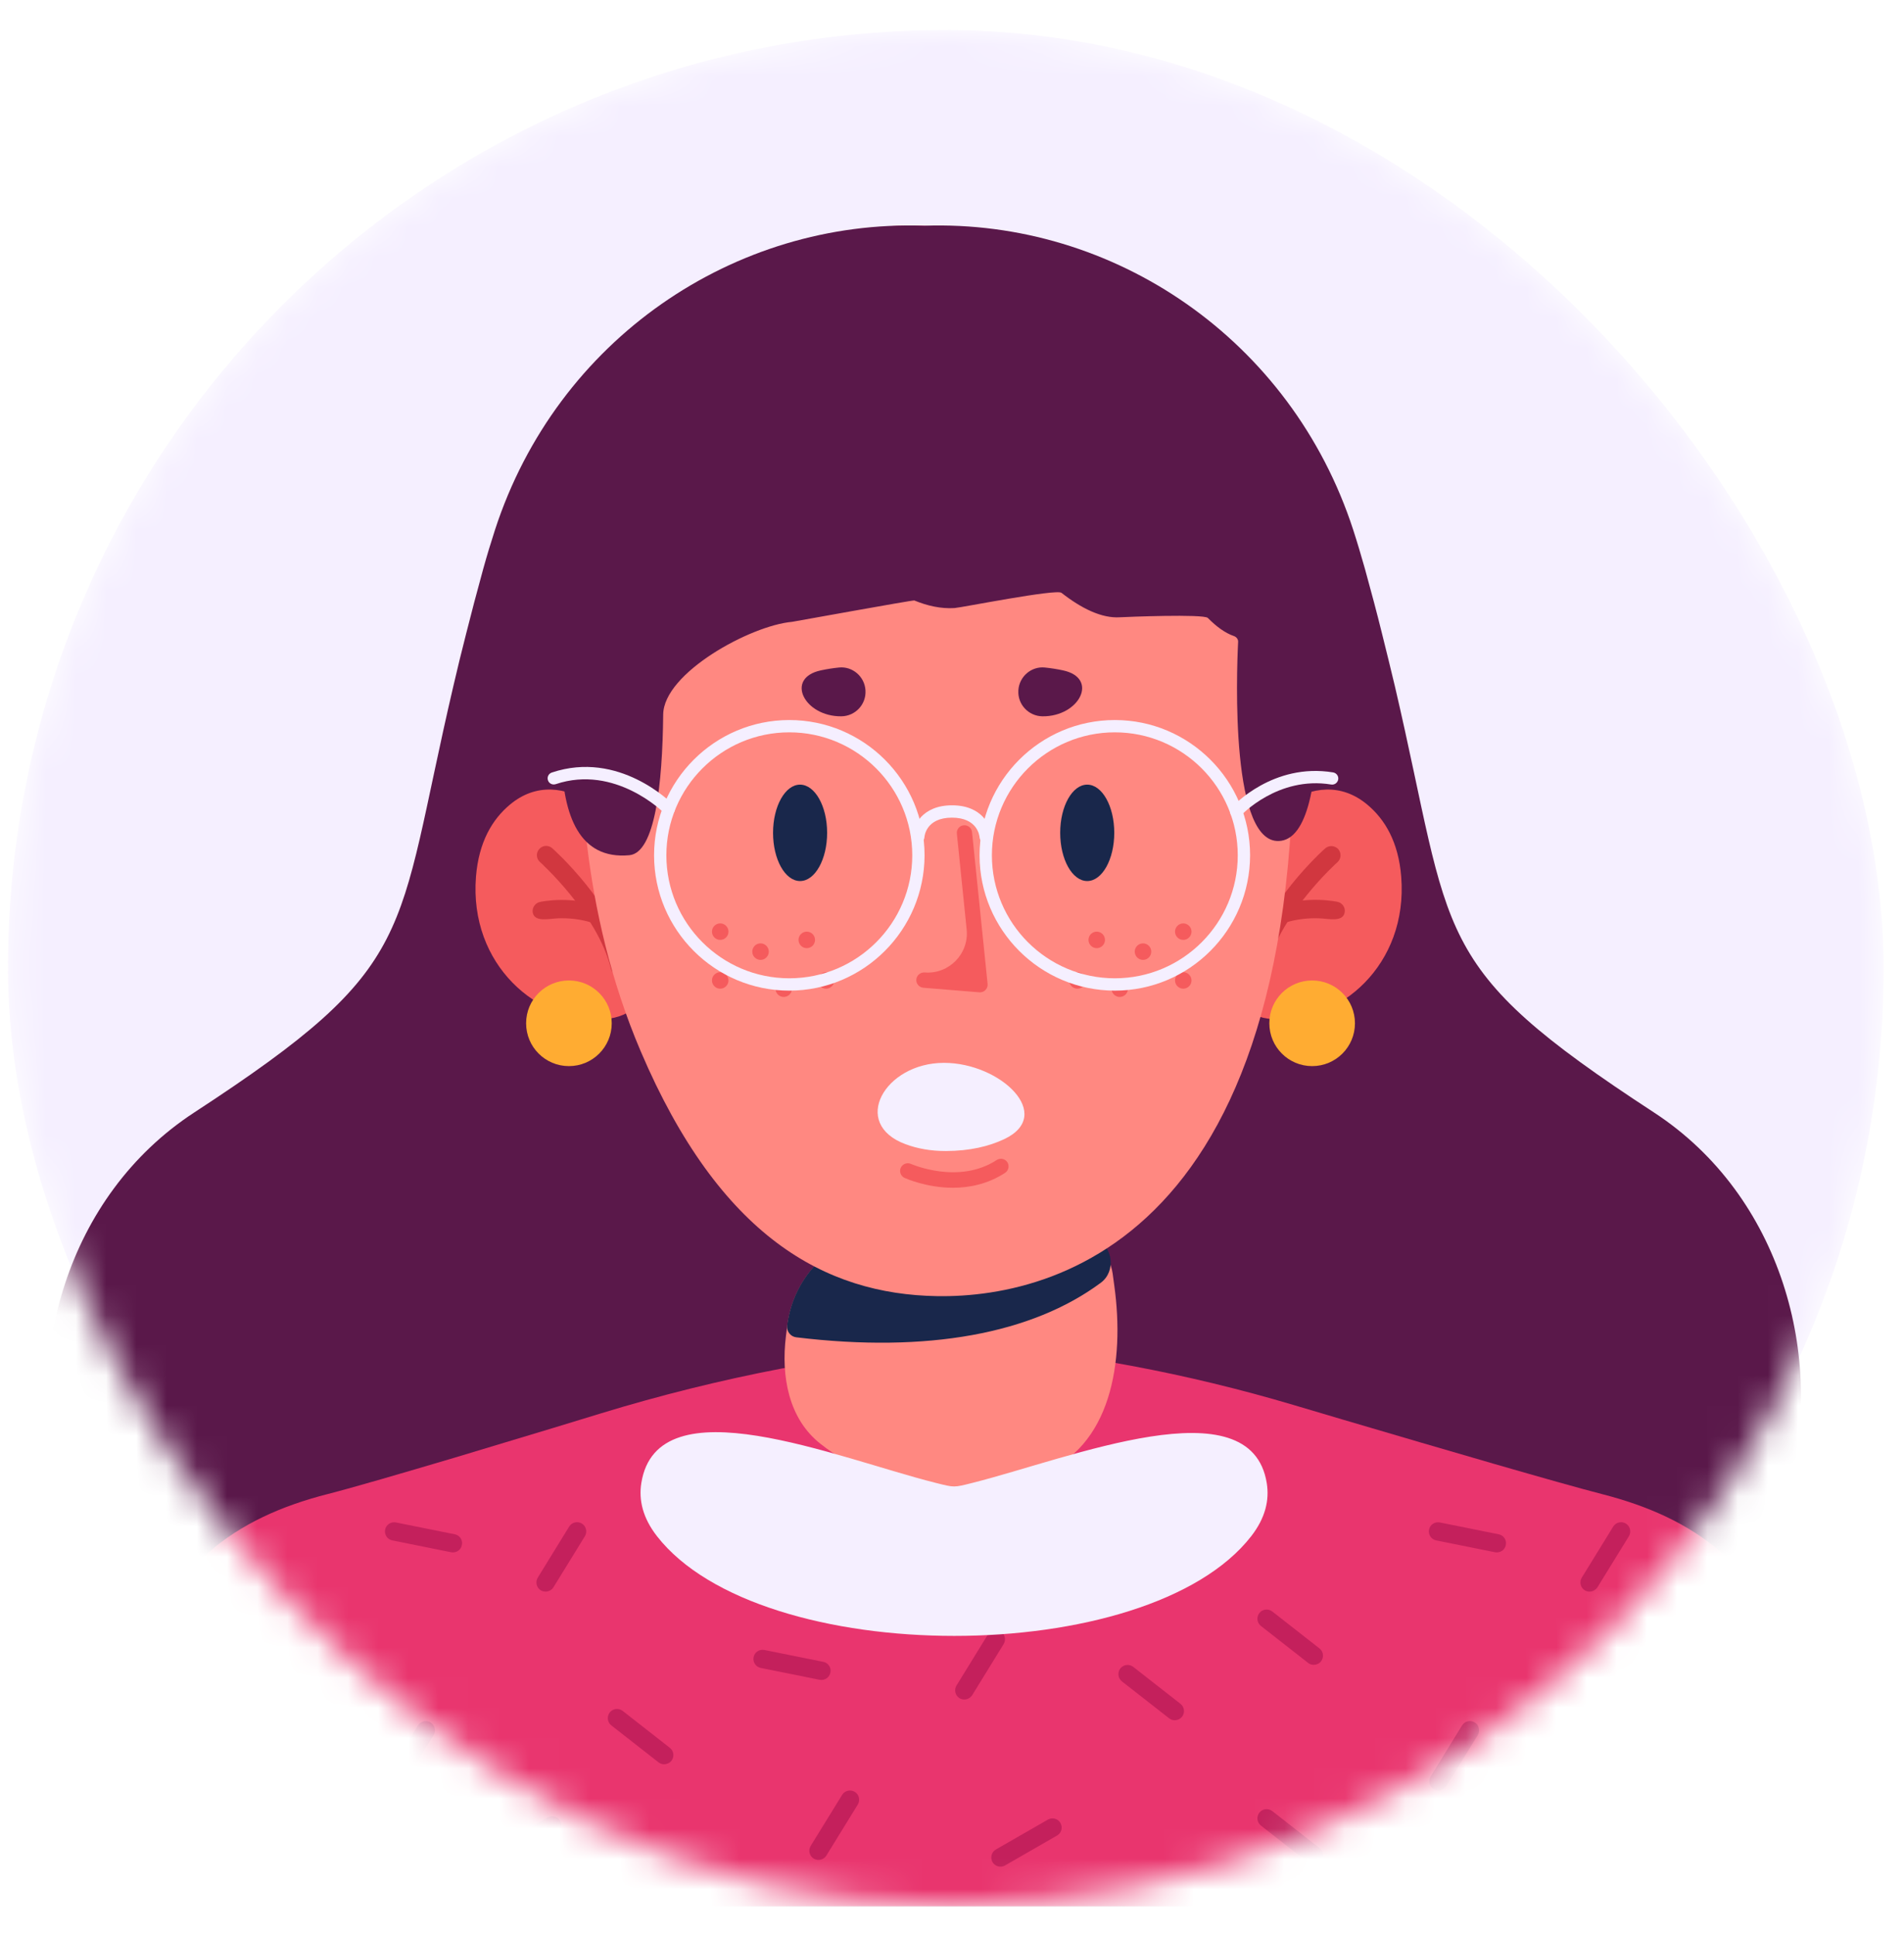 <svg width="63" height="64" viewBox="0 0 63 64" fill="none" xmlns="http://www.w3.org/2000/svg">
<mask id="mask0_22_21464" style="mask-type:alpha" maskUnits="userSpaceOnUse" x="0" y="0" width="63" height="64">
<rect x="0.264" y="0.994" width="62.061" height="62.061" rx="31.031" fill="#C4C4C4"/>
</mask>
<g mask="url(#mask0_22_21464)">
<rect x="0.264" y="0.994" width="62.061" height="62.061" rx="31.031" fill="#F5EFFF"/>
<path d="M55.134 56.506C56.134 59.844 53.529 63.056 50.045 63.056H12.195C8.711 63.056 6.106 59.844 7.106 56.506C8.088 53.224 10.119 51.849 12.749 51.177C13.49 50.987 14.848 50.591 16.417 50.125C17.02 49.943 17.658 49.753 18.303 49.556C18.602 49.467 18.906 49.374 19.209 49.281C19.686 49.136 20.162 48.99 20.626 48.848C24.033 47.807 27.541 47.127 31.092 46.843C31.113 46.841 31.134 46.841 31.154 46.843C34.358 47.1 37.526 47.696 40.607 48.611C41.071 48.749 41.551 48.892 42.038 49.036C42.645 49.215 43.265 49.398 43.872 49.577C46.24 50.27 48.477 50.918 49.491 51.177C52.121 51.852 54.152 53.224 55.134 56.506Z" fill="#19274B"/>
<path d="M42.036 49.035C43.069 49.333 43.693 50.395 43.362 51.417C43.057 52.36 42.655 53.385 42.126 54.403C40.361 57.809 37.192 61.156 31.552 61.156C25.578 61.156 22.162 57.688 20.255 54.361C19.446 52.945 18.908 51.555 18.565 50.465C18.406 49.962 18.702 49.435 19.207 49.28C19.685 49.135 20.16 48.99 20.624 48.848C24.031 47.806 27.539 47.127 31.09 46.843C31.111 46.84 31.132 46.84 31.153 46.843C34.357 47.099 37.524 47.695 40.605 48.611C41.069 48.749 41.55 48.891 42.036 49.035Z" fill="#FF8881"/>
<path d="M24.389 48.221C24.248 48.221 24.113 48.166 24.014 48.066C23.989 48.042 23.965 48.014 23.948 47.986C23.927 47.959 23.914 47.928 23.9 47.893C23.886 47.862 23.876 47.828 23.869 47.794C23.862 47.759 23.858 47.724 23.858 47.69C23.858 47.656 23.862 47.621 23.869 47.587C23.876 47.552 23.886 47.518 23.9 47.487C23.914 47.456 23.927 47.425 23.948 47.397C23.969 47.369 23.989 47.342 24.014 47.318C24.113 47.218 24.248 47.163 24.389 47.163C24.531 47.163 24.665 47.218 24.765 47.318C24.789 47.342 24.813 47.369 24.831 47.397C24.848 47.425 24.865 47.456 24.879 47.487C24.893 47.518 24.903 47.552 24.91 47.587C24.917 47.621 24.92 47.656 24.92 47.69C24.92 47.724 24.917 47.759 24.91 47.794C24.903 47.828 24.893 47.859 24.879 47.893C24.865 47.925 24.848 47.956 24.831 47.986C24.81 48.014 24.789 48.042 24.765 48.066C24.741 48.09 24.713 48.114 24.686 48.131C24.658 48.149 24.627 48.166 24.593 48.18C24.562 48.193 24.527 48.204 24.493 48.211C24.458 48.218 24.424 48.221 24.389 48.221Z" fill="#F5EFFF"/>
<path d="M31.157 53.627C30.864 53.627 30.626 53.385 30.63 53.096C30.63 52.803 30.867 52.565 31.16 52.568C31.453 52.568 31.691 52.806 31.691 53.099C31.688 53.389 31.45 53.627 31.157 53.627ZM31.988 53.082C31.947 52.792 32.15 52.523 32.44 52.482C32.729 52.441 32.998 52.644 33.036 52.934C33.077 53.223 32.874 53.492 32.584 53.533C32.56 53.537 32.536 53.537 32.512 53.537C32.25 53.537 32.026 53.347 31.988 53.082ZM29.726 53.523C29.437 53.482 29.237 53.209 29.278 52.92C29.32 52.63 29.592 52.43 29.881 52.472C30.171 52.513 30.371 52.782 30.33 53.072C30.292 53.337 30.064 53.527 29.806 53.527C29.778 53.527 29.75 53.527 29.726 53.523ZM33.332 52.872C33.239 52.592 33.391 52.292 33.67 52.203C33.949 52.11 34.249 52.261 34.339 52.541C34.432 52.82 34.28 53.12 34.001 53.209C33.946 53.227 33.891 53.237 33.836 53.237C33.615 53.237 33.405 53.096 33.332 52.872ZM28.309 53.189C28.03 53.096 27.882 52.792 27.979 52.517C28.072 52.237 28.372 52.089 28.651 52.186C28.93 52.279 29.078 52.582 28.982 52.858C28.906 53.078 28.699 53.22 28.478 53.22C28.423 53.216 28.368 53.206 28.309 53.189ZM34.615 52.417C34.463 52.165 34.546 51.841 34.797 51.689C35.049 51.538 35.373 51.62 35.525 51.872C35.676 52.124 35.594 52.448 35.342 52.599C35.256 52.651 35.163 52.675 35.07 52.675C34.894 52.675 34.715 52.582 34.615 52.417ZM26.975 52.572C26.724 52.42 26.644 52.096 26.796 51.844C26.948 51.593 27.272 51.513 27.523 51.665C27.775 51.817 27.855 52.144 27.703 52.392C27.603 52.558 27.427 52.648 27.248 52.648C27.155 52.648 27.058 52.623 26.975 52.572ZM35.766 51.686C35.559 51.479 35.563 51.141 35.77 50.934C35.977 50.727 36.314 50.727 36.521 50.938C36.728 51.145 36.728 51.482 36.518 51.689C36.414 51.793 36.28 51.844 36.145 51.844C36.008 51.844 35.87 51.793 35.766 51.686ZM25.803 51.662C25.593 51.455 25.593 51.12 25.796 50.91C26.003 50.7 26.338 50.7 26.548 50.907C26.758 51.114 26.758 51.448 26.551 51.655C26.448 51.762 26.31 51.813 26.172 51.813C26.041 51.813 25.907 51.762 25.803 51.662ZM36.707 50.7C36.456 50.545 36.38 50.217 36.535 49.969C36.69 49.721 37.018 49.642 37.266 49.797C37.514 49.952 37.593 50.276 37.438 50.527C37.338 50.69 37.162 50.779 36.986 50.779C36.89 50.779 36.794 50.755 36.707 50.7ZM24.879 50.507C24.724 50.259 24.797 49.931 25.045 49.776C25.293 49.621 25.621 49.693 25.776 49.941C25.931 50.19 25.858 50.517 25.61 50.672C25.521 50.727 25.424 50.755 25.328 50.755C25.152 50.755 24.979 50.669 24.879 50.507ZM37.393 49.521C37.117 49.424 36.973 49.121 37.069 48.845C37.166 48.569 37.469 48.425 37.745 48.521C38.021 48.618 38.166 48.921 38.069 49.197C37.993 49.414 37.786 49.552 37.569 49.552C37.511 49.552 37.452 49.541 37.393 49.521ZM24.228 49.19C24.128 48.914 24.266 48.611 24.541 48.507C24.817 48.404 25.121 48.545 25.224 48.821C25.324 49.093 25.186 49.4 24.91 49.504C24.848 49.528 24.786 49.538 24.724 49.538C24.511 49.535 24.307 49.404 24.228 49.19Z" fill="#F5EFFF"/>
<path d="M37.882 48.221C37.847 48.221 37.812 48.218 37.778 48.211C37.744 48.204 37.713 48.193 37.678 48.18C37.647 48.166 37.616 48.148 37.585 48.131C37.557 48.111 37.53 48.09 37.506 48.066C37.482 48.042 37.458 48.014 37.44 47.986C37.419 47.959 37.402 47.928 37.392 47.893C37.378 47.862 37.368 47.828 37.361 47.794C37.354 47.759 37.351 47.724 37.351 47.69C37.351 47.656 37.354 47.621 37.361 47.587C37.368 47.552 37.378 47.521 37.392 47.487C37.406 47.456 37.423 47.425 37.44 47.397C37.458 47.369 37.482 47.342 37.506 47.318C37.53 47.294 37.557 47.27 37.585 47.252C37.613 47.231 37.644 47.218 37.678 47.204C37.709 47.19 37.744 47.18 37.778 47.173C37.847 47.159 37.916 47.159 37.985 47.173C38.019 47.18 38.05 47.19 38.085 47.204C38.116 47.218 38.147 47.231 38.175 47.252C38.202 47.273 38.23 47.294 38.257 47.318C38.281 47.342 38.302 47.369 38.323 47.397C38.343 47.425 38.357 47.456 38.371 47.487C38.385 47.518 38.395 47.552 38.402 47.587C38.409 47.621 38.412 47.656 38.412 47.69C38.412 47.724 38.409 47.759 38.402 47.794C38.395 47.828 38.385 47.859 38.371 47.893C38.357 47.925 38.343 47.956 38.323 47.986C38.302 48.014 38.281 48.042 38.257 48.066C38.233 48.09 38.206 48.114 38.175 48.131C38.147 48.148 38.116 48.166 38.085 48.18C38.054 48.193 38.019 48.204 37.985 48.211C37.95 48.218 37.916 48.221 37.882 48.221Z" fill="#F5EFFF"/>
<path d="M29.886 55.724C34.059 55.888 37.975 60.199 33.867 60.953C33.146 61.085 32.376 61.156 31.553 61.156C30.59 61.156 29.693 61.066 28.858 60.901C24.728 60.084 25.679 55.558 29.886 55.724Z" fill="#F5EFFF"/>
<path d="M31.148 46.836C31.15 46.836 31.151 46.837 31.151 46.839C31.151 46.841 31.15 46.842 31.148 46.842C31.144 46.842 31.144 46.836 31.148 46.836Z" fill="#5D46C2"/>
<path d="M31.093 46.836C31.097 46.836 31.097 46.842 31.093 46.842C31.091 46.842 31.09 46.841 31.09 46.839C31.09 46.837 31.091 46.836 31.093 46.836Z" fill="#5D46C2"/>
<path d="M37.694 15.265C37.621 15.547 37.525 15.837 37.404 16.127C37.352 16.251 37.297 16.378 37.239 16.506C37.211 16.564 37.183 16.623 37.152 16.685C36.077 18.812 33.867 20.122 31.485 20.122H29.434C27.776 20.122 26.172 19.484 24.987 18.323C24.459 17.805 23.939 17.195 23.532 16.495C23.463 16.378 23.397 16.254 23.335 16.13C23.297 16.051 23.259 15.971 23.225 15.889C22.456 14.058 22.853 11.266 24.897 9.418C29.978 4.83 39.338 8.925 37.694 15.265Z" fill="#E9356E"/>
<path d="M36.861 14.898C37.35 15.099 37.608 15.639 37.405 16.126C37.353 16.25 37.298 16.378 37.239 16.506C37.212 16.564 37.184 16.623 37.153 16.685C36.077 18.812 33.868 20.122 31.485 20.122H29.434C27.776 20.122 26.173 19.484 24.987 18.322C24.46 17.805 23.939 17.195 23.532 16.495C23.463 16.378 23.398 16.254 23.336 16.13C23.269 15.991 23.317 15.827 23.448 15.745C24.96 14.785 27.473 13.617 30.748 13.617C33.081 13.617 35.194 14.211 36.861 14.898Z" fill="#FFAC32"/>
<path d="M30.663 40.658C37.854 40.658 43.684 34.828 43.684 27.637C43.684 20.446 37.854 14.617 30.663 14.617C23.472 14.617 17.643 20.446 17.643 27.637C17.643 34.828 23.472 40.658 30.663 40.658Z" fill="#E9356E"/>
<path d="M35.423 45.178C35.724 47.363 35.339 49.833 33.275 50.61C32.612 50.86 31.806 51.029 30.838 51.029C29.052 51.029 27.781 50.382 26.954 49.733C26.034 49.01 25.814 47.787 25.957 46.626L25.995 46.326C26.19 44.728 27.57 43.541 29.18 43.586L34.145 43.724C34.769 43.742 35.29 44.208 35.375 44.827L35.423 45.178Z" fill="#FF8881"/>
<path d="M35.314 44.402C35.349 44.664 35.251 44.928 35.039 45.086C33.06 46.556 30.039 47.118 26.256 46.66C26.09 46.64 25.973 46.488 25.994 46.322C26.189 44.724 27.569 43.537 29.178 43.581L34.568 43.732C34.948 43.743 35.263 44.026 35.314 44.402Z" fill="#19274B"/>
<path d="M22.081 33.58C22.657 35.202 22.416 37.389 20.698 37.494C18.799 37.611 16.822 35.93 17.022 33.388C17.101 32.386 17.492 31.733 18 31.309C19.503 30.054 21.427 31.735 22.081 33.58Z" fill="#F55B5D"/>
<path d="M20.375 36.135C20.375 36.507 20.075 36.807 19.703 36.807C19.33 36.807 19.03 36.507 19.03 36.135C19.03 35.763 19.33 35.463 19.703 35.463C20.075 35.463 20.375 35.766 20.375 36.135Z" fill="#F5EFFF"/>
<path d="M21.173 36.238C21.052 36.238 20.945 36.156 20.914 36.035C20.525 34.453 18.884 32.977 18.87 32.963C18.76 32.867 18.749 32.698 18.849 32.588C18.946 32.477 19.115 32.467 19.225 32.567C19.297 32.633 21.007 34.167 21.435 35.907C21.469 36.049 21.383 36.194 21.242 36.228C21.214 36.235 21.193 36.238 21.173 36.238Z" fill="#D1373F"/>
<path d="M20.485 34.739C20.457 34.739 20.43 34.735 20.402 34.725C20.024 34.598 19.655 34.577 19.387 34.586C19.111 34.596 18.717 34.702 18.657 34.432C18.627 34.291 18.716 34.149 18.858 34.115C18.892 34.108 19.699 33.932 20.571 34.225C20.709 34.27 20.785 34.422 20.74 34.559C20.698 34.666 20.595 34.739 20.485 34.739Z" fill="#D1373F"/>
<path d="M38.639 33.58C38.064 35.202 38.304 37.389 40.023 37.494C41.921 37.611 43.898 35.93 43.698 33.388C43.619 32.386 43.228 31.733 42.72 31.309C41.217 30.054 39.293 31.735 38.639 33.58Z" fill="#F55B5D"/>
<path d="M41.691 36.135C41.691 36.507 41.391 36.807 41.019 36.807C40.647 36.807 40.347 36.507 40.347 36.135C40.347 35.763 40.647 35.463 41.019 35.463C41.388 35.463 41.691 35.766 41.691 36.135Z" fill="#F5EFFF"/>
<path d="M39.548 36.239C39.527 36.239 39.507 36.235 39.486 36.232C39.345 36.197 39.255 36.052 39.293 35.911C39.72 34.17 41.43 32.633 41.503 32.571C41.613 32.474 41.779 32.484 41.878 32.591C41.975 32.702 41.965 32.867 41.858 32.967C41.84 32.981 40.2 34.456 39.813 36.039C39.776 36.159 39.669 36.239 39.548 36.239Z" fill="#D1373F"/>
<path d="M40.233 34.739C40.123 34.739 40.019 34.67 39.981 34.556C39.933 34.418 40.009 34.267 40.15 34.222C41.022 33.929 41.829 34.105 41.864 34.111C42.005 34.143 42.098 34.284 42.063 34.429C42.004 34.699 41.609 34.594 41.333 34.584C41.065 34.575 40.696 34.596 40.319 34.722C40.288 34.732 40.261 34.739 40.233 34.739Z" fill="#D1373F"/>
<path d="M22.977 20.402C19.74 23.618 19.638 28.831 20.342 33.34C20.591 34.941 21.03 36.688 21.772 38.424C24.051 43.761 27.084 45.423 30.315 45.474C33.986 45.533 41.674 43.409 40.457 25.99C39.815 16.779 28.383 15.032 22.977 20.402Z" fill="#FF8881"/>
<path d="M38.592 25.737C38.362 25.32 38.498 24.622 38.68 25.062C38.973 25.771 39.301 26.526 39.613 27.167C39.89 27.735 40.617 27.643 40.813 27.042L41.258 25.673C41.321 25.479 41.346 25.279 41.315 25.077C41.076 23.521 39.488 16.481 30.319 16.481C20.474 16.481 20.034 24.071 20.024 25.231C20.023 25.333 20.036 25.429 20.058 25.529L20.157 25.984C20.45 27.33 21.675 28.443 22.312 27.222C22.948 26.005 25.456 24.506 26.619 25.236C27.48 25.777 28.467 26.239 29.473 26.386C29.982 26.46 30.486 26.186 30.167 25.783C29.813 25.336 30.045 24.53 30.57 24.752C32.294 25.48 35.285 26.517 37.799 26.23C38.167 26.188 38.771 26.061 38.592 25.737Z" fill="#E9356E"/>
<path d="M20.269 25.283C20.112 25.342 19.986 25.46 19.927 25.617C19.649 26.358 18.898 28.675 19.482 30.791C20.189 33.353 23.143 36.338 21.051 39.344C20.233 40.521 20.084 41.9 20.394 43.096C20.663 44.132 21.209 43.195 21.261 42.126C21.427 38.7 24.929 38.02 22.278 33.201C20.719 30.366 20.902 27.898 21.317 26.347C21.472 25.77 20.828 25.072 20.269 25.283Z" fill="#E9356E"/>
<path d="M41.108 25.283C41.264 25.342 41.39 25.46 41.449 25.617C41.727 26.358 42.478 28.675 41.894 30.791C41.187 33.353 38.233 36.338 40.325 39.344C41.143 40.521 41.292 41.9 40.982 43.096C40.713 44.132 40.168 43.195 40.115 42.126C39.95 38.7 36.447 38.02 39.098 33.201C40.657 30.366 40.474 27.898 40.059 26.347C39.904 25.77 40.549 25.072 41.108 25.283Z" fill="#E9356E"/>
<path d="M27.56 28.764C26.491 28.776 25.923 27.662 26.968 27.44C27.135 27.404 27.308 27.376 27.487 27.358C27.88 27.316 28.228 27.62 28.253 28.013V28.02C28.277 28.42 27.959 28.757 27.56 28.764Z" fill="#E9356E"/>
<path d="M33.351 28.764C34.421 28.776 34.99 27.663 33.943 27.44C33.776 27.404 33.603 27.376 33.424 27.358C33.031 27.316 32.683 27.62 32.658 28.013V28.02C32.634 28.42 32.952 28.757 33.351 28.764Z" fill="#E9356E"/>
<path d="M30.772 42.351C30.017 42.351 29.417 42.085 29.38 42.068C29.269 42.016 29.218 41.885 29.269 41.775C29.321 41.665 29.452 41.613 29.562 41.665C29.576 41.672 30.941 42.268 32.034 41.551C32.137 41.482 32.272 41.513 32.341 41.613C32.406 41.716 32.379 41.851 32.279 41.92C31.775 42.247 31.241 42.351 30.772 42.351Z" fill="#F55B5D"/>
<path d="M31.555 36.718C31.548 36.718 31.545 36.718 31.538 36.718L29.921 36.587C29.8 36.576 29.707 36.469 29.718 36.349C29.728 36.228 29.835 36.138 29.955 36.145C30.658 36.203 31.241 35.608 31.169 34.907L30.886 32.146C30.872 32.026 30.962 31.915 31.083 31.905C31.203 31.891 31.314 31.981 31.324 32.102L31.772 36.476C31.779 36.542 31.755 36.607 31.71 36.652C31.669 36.693 31.614 36.718 31.555 36.718Z" fill="#F55B5D"/>
<path d="M29.406 41.096C27.807 40.505 28.803 38.754 30.508 38.751C32.145 38.748 33.725 40.261 32.241 40.954C31.802 41.159 31.256 41.29 30.576 41.292C30.13 41.294 29.742 41.22 29.406 41.096Z" fill="#F5EFFF"/>
<path d="M27.142 32.122C27.142 32.888 26.794 33.511 26.363 33.511C25.932 33.511 25.584 32.891 25.584 32.122C25.584 31.357 25.932 30.733 26.363 30.733C26.794 30.736 27.142 31.357 27.142 32.122Z" fill="#19274B"/>
<path d="M35.419 32.122C35.419 32.888 35.071 33.511 34.64 33.511C34.209 33.511 33.861 32.891 33.861 32.122C33.861 31.357 34.209 30.733 34.64 30.733C35.071 30.736 35.419 31.357 35.419 32.122Z" fill="#19274B"/>
<path d="M24.299 34.97C24.299 35.101 24.192 35.208 24.061 35.208C23.93 35.208 23.823 35.101 23.823 34.97C23.823 34.839 23.93 34.732 24.061 34.732C24.192 34.732 24.299 34.839 24.299 34.97Z" fill="#F55B5D"/>
<path d="M25.464 35.545C25.464 35.676 25.357 35.783 25.226 35.783C25.095 35.783 24.988 35.676 24.988 35.545C24.988 35.414 25.095 35.308 25.226 35.308C25.357 35.308 25.464 35.414 25.464 35.545Z" fill="#F55B5D"/>
<path d="M24.299 36.376C24.299 36.507 24.192 36.614 24.061 36.614C23.93 36.614 23.823 36.507 23.823 36.376C23.823 36.245 23.93 36.139 24.061 36.139C24.192 36.135 24.299 36.245 24.299 36.376Z" fill="#F55B5D"/>
<path d="M26.133 36.614C26.133 36.745 26.026 36.852 25.895 36.852C25.764 36.852 25.657 36.745 25.657 36.614C25.657 36.483 25.764 36.377 25.895 36.377C26.026 36.377 26.133 36.483 26.133 36.614Z" fill="#F55B5D"/>
<path d="M27.353 36.376C27.353 36.507 27.246 36.614 27.115 36.614C26.984 36.614 26.877 36.507 26.877 36.376C26.877 36.245 26.984 36.139 27.115 36.139C27.246 36.135 27.353 36.245 27.353 36.376Z" fill="#F55B5D"/>
<path d="M26.798 35.208C26.798 35.339 26.691 35.446 26.56 35.446C26.429 35.446 26.322 35.339 26.322 35.208C26.322 35.077 26.429 34.97 26.56 34.97C26.691 34.97 26.798 35.077 26.798 35.208Z" fill="#F55B5D"/>
<path d="M37.176 34.97C37.176 35.101 37.283 35.208 37.414 35.208C37.545 35.208 37.651 35.101 37.651 34.97C37.651 34.839 37.545 34.732 37.414 34.732C37.283 34.732 37.176 34.839 37.176 34.97Z" fill="#F55B5D"/>
<path d="M36.247 35.783C36.378 35.783 36.484 35.677 36.484 35.545C36.484 35.414 36.378 35.308 36.247 35.308C36.115 35.308 36.009 35.414 36.009 35.545C36.009 35.677 36.115 35.783 36.247 35.783Z" fill="#F55B5D"/>
<path d="M37.176 36.376C37.176 36.507 37.283 36.614 37.414 36.614C37.545 36.614 37.651 36.507 37.651 36.376C37.651 36.245 37.545 36.139 37.414 36.139C37.283 36.135 37.176 36.245 37.176 36.376Z" fill="#F55B5D"/>
<path d="M35.345 36.614C35.345 36.745 35.452 36.852 35.583 36.852C35.714 36.852 35.821 36.745 35.821 36.614C35.821 36.483 35.714 36.377 35.583 36.377C35.452 36.377 35.345 36.483 35.345 36.614Z" fill="#F55B5D"/>
<path d="M34.121 36.376C34.121 36.507 34.228 36.614 34.359 36.614C34.49 36.614 34.597 36.507 34.597 36.376C34.597 36.245 34.49 36.139 34.359 36.139C34.228 36.135 34.121 36.245 34.121 36.376Z" fill="#F55B5D"/>
<path d="M34.676 35.208C34.676 35.339 34.783 35.446 34.914 35.446C35.045 35.446 35.151 35.339 35.151 35.208C35.151 35.077 35.045 34.97 34.914 34.97C34.783 34.97 34.676 35.077 34.676 35.208Z" fill="#F55B5D"/>
<path d="M48.312 54.766C36.251 51.183 24.894 51.183 12.833 54.766C0.891 58.311 -2.093 42.361 6.431 36.797C13.933 31.902 13.039 31.083 15.002 22.69C15.129 22.144 15.267 21.57 15.425 20.957C15.595 20.284 15.781 19.572 15.991 18.812C16.114 18.369 16.244 17.942 16.379 17.526C18.429 11.226 24.301 7.25 30.577 7.467C36.853 7.25 42.725 11.226 44.775 17.526C44.909 17.938 45.036 18.369 45.162 18.812C45.372 19.572 45.562 20.284 45.728 20.957C45.883 21.57 46.021 22.148 46.152 22.69C48.114 31.087 47.22 31.902 54.723 36.797C63.242 42.356 60.255 58.307 48.312 54.766Z" fill="#5A184A"/>
<path d="M59.495 55.543C60.643 59.372 57.654 63.058 53.657 63.058H10.208C6.208 63.058 3.218 59.371 4.365 55.539C5.493 51.772 7.824 50.193 10.843 49.422C11.694 49.204 13.253 48.749 15.053 48.215C16.07 47.91 17.171 47.578 18.259 47.249C18.806 47.083 19.352 46.916 19.885 46.753C23.796 45.558 27.822 44.778 31.899 44.452C31.922 44.449 31.946 44.449 31.97 44.452C35.648 44.746 39.283 45.43 42.82 46.481C43.353 46.639 43.904 46.803 44.462 46.968C47.873 47.974 51.557 49.05 53.017 49.426C56.037 50.201 58.367 51.776 59.495 55.543Z" fill="#E9356E"/>
<path d="M8.922 55.071C8.855 55.071 8.792 55.052 8.736 55.008L7.173 53.785C7.043 53.682 7.019 53.492 7.122 53.358C7.225 53.227 7.415 53.204 7.549 53.306L9.112 54.529C9.243 54.632 9.266 54.822 9.164 54.957C9.1 55.032 9.013 55.071 8.922 55.071Z" fill="#C4205C"/>
<path d="M8.922 61.674C8.855 61.674 8.792 61.654 8.736 61.611L7.173 60.388C7.043 60.285 7.019 60.095 7.122 59.961C7.225 59.83 7.415 59.806 7.549 59.909L9.112 61.132C9.243 61.235 9.266 61.425 9.164 61.559C9.1 61.634 9.013 61.674 8.922 61.674Z" fill="#C4205C"/>
<path d="M18.051 52.649C17.996 52.649 17.94 52.633 17.893 52.606C17.75 52.519 17.707 52.329 17.794 52.186L18.834 50.496C18.922 50.354 19.111 50.31 19.254 50.398C19.396 50.485 19.44 50.675 19.353 50.817L18.312 52.507C18.253 52.598 18.154 52.649 18.051 52.649Z" fill="#C4205C"/>
<path d="M13.043 59.229C12.988 59.229 12.932 59.213 12.885 59.185C12.742 59.098 12.699 58.908 12.786 58.766L13.827 57.076C13.914 56.934 14.104 56.89 14.246 56.977C14.389 57.064 14.432 57.254 14.345 57.397L13.304 59.086C13.245 59.177 13.146 59.229 13.043 59.229Z" fill="#C4205C"/>
<path d="M15.272 50.943C15.291 50.995 15.295 51.05 15.283 51.109C15.252 51.276 15.089 51.378 14.927 51.347L12.98 50.955C12.814 50.923 12.711 50.761 12.743 50.599C12.775 50.433 12.937 50.33 13.099 50.361L15.046 50.753C15.153 50.773 15.236 50.848 15.272 50.943Z" fill="#C4205C"/>
<path d="M21.976 58.36C21.909 58.36 21.845 58.34 21.79 58.297L20.227 57.074C20.096 56.971 20.073 56.781 20.175 56.647C20.278 56.516 20.468 56.492 20.603 56.595L22.166 57.818C22.296 57.921 22.32 58.111 22.217 58.245C22.154 58.32 22.067 58.36 21.976 58.36Z" fill="#C4205C"/>
<path d="M16.385 61.628C16.345 61.604 16.31 61.568 16.286 61.525C16.203 61.378 16.25 61.193 16.397 61.109L18.118 60.12C18.264 60.037 18.45 60.084 18.534 60.231C18.617 60.377 18.569 60.563 18.423 60.646L16.701 61.636C16.599 61.691 16.48 61.683 16.385 61.628Z" fill="#C4205C"/>
<path d="M43.47 55.071C43.403 55.071 43.339 55.052 43.284 55.008L41.721 53.785C41.59 53.682 41.567 53.492 41.67 53.358C41.772 53.227 41.962 53.204 42.097 53.306L43.66 54.529C43.791 54.632 43.814 54.822 43.711 54.957C43.648 55.032 43.561 55.071 43.47 55.071Z" fill="#C4205C"/>
<path d="M43.47 61.674C43.403 61.674 43.339 61.654 43.284 61.611L41.721 60.388C41.59 60.285 41.567 60.095 41.67 59.961C41.772 59.83 41.962 59.806 42.097 59.909L43.66 61.132C43.791 61.235 43.814 61.425 43.711 61.559C43.648 61.635 43.561 61.674 43.47 61.674Z" fill="#C4205C"/>
<path d="M52.595 52.65C52.54 52.65 52.484 52.634 52.437 52.606C52.294 52.519 52.251 52.329 52.338 52.187L53.379 50.497C53.465 50.355 53.655 50.311 53.798 50.398C53.94 50.485 53.984 50.675 53.897 50.818L52.856 52.507C52.793 52.598 52.694 52.65 52.595 52.65Z" fill="#C4205C"/>
<path d="M47.594 59.229C47.539 59.229 47.483 59.213 47.436 59.185C47.293 59.098 47.25 58.908 47.337 58.766L48.377 57.076C48.465 56.934 48.654 56.89 48.797 56.977C48.939 57.064 48.983 57.254 48.896 57.397L47.855 59.086C47.796 59.177 47.697 59.229 47.594 59.229Z" fill="#C4205C"/>
<path d="M58.244 62.023C58.189 62.023 58.134 62.007 58.086 61.979C57.944 61.892 57.9 61.702 57.987 61.56L59.028 59.87C59.115 59.728 59.305 59.684 59.447 59.771C59.59 59.858 59.633 60.048 59.546 60.191L58.505 61.88C58.446 61.971 58.347 62.023 58.244 62.023Z" fill="#C4205C"/>
<path d="M49.813 50.943C49.832 50.995 49.836 51.05 49.825 51.109C49.793 51.276 49.631 51.378 49.468 51.347L47.521 50.955C47.355 50.923 47.252 50.761 47.284 50.599C47.316 50.433 47.478 50.33 47.64 50.361L49.587 50.753C49.694 50.773 49.777 50.848 49.813 50.943Z" fill="#C4205C"/>
<path d="M56.518 57.105C56.451 57.105 56.387 57.085 56.332 57.041L54.769 55.819C54.638 55.716 54.614 55.526 54.717 55.391C54.82 55.261 55.01 55.237 55.145 55.34L56.708 56.562C56.838 56.665 56.862 56.855 56.759 56.99C56.7 57.065 56.609 57.105 56.518 57.105Z" fill="#C4205C"/>
<path d="M50.929 61.628C50.889 61.604 50.853 61.568 50.83 61.525C50.747 61.378 50.794 61.193 50.941 61.109L52.662 60.12C52.808 60.037 52.994 60.084 53.077 60.231C53.16 60.377 53.113 60.563 52.967 60.646L51.245 61.636C51.142 61.691 51.02 61.683 50.929 61.628Z" fill="#C4205C"/>
<path d="M31.907 56.218C31.851 56.218 31.796 56.202 31.748 56.174C31.606 56.087 31.562 55.897 31.649 55.755L32.69 54.065C32.777 53.923 32.967 53.879 33.109 53.966C33.252 54.053 33.295 54.243 33.208 54.386L32.168 56.075C32.108 56.166 32.009 56.218 31.907 56.218Z" fill="#C4205C"/>
<path d="M27.081 61.524C27.026 61.524 26.971 61.508 26.923 61.481C26.78 61.394 26.737 61.204 26.824 61.061L27.865 59.372C27.952 59.229 28.142 59.186 28.284 59.273C28.427 59.36 28.47 59.55 28.383 59.692L27.342 61.382C27.283 61.473 27.184 61.524 27.081 61.524Z" fill="#C4205C"/>
<path d="M27.464 55.162C27.484 55.213 27.488 55.269 27.476 55.328C27.444 55.494 27.282 55.597 27.12 55.566L25.173 55.174C25.007 55.142 24.904 54.98 24.935 54.818C24.967 54.651 25.129 54.548 25.291 54.58L27.238 54.972C27.345 54.992 27.428 55.067 27.464 55.162Z" fill="#C4205C"/>
<path d="M38.87 56.904C38.803 56.904 38.74 56.884 38.684 56.84L37.121 55.618C36.991 55.515 36.967 55.325 37.07 55.19C37.173 55.06 37.363 55.036 37.497 55.139L39.06 56.361C39.191 56.464 39.215 56.654 39.112 56.789C39.048 56.864 38.961 56.904 38.87 56.904Z" fill="#C4205C"/>
<path d="M32.94 61.699C32.9 61.675 32.864 61.639 32.84 61.596C32.758 61.45 32.805 61.264 32.951 61.18L34.673 60.191C34.819 60.108 35.005 60.156 35.088 60.302C35.171 60.448 35.124 60.634 34.977 60.717L33.256 61.707C33.153 61.766 33.034 61.758 32.94 61.699Z" fill="#C4205C"/>
<path d="M31.962 44.439C31.964 44.438 31.966 44.44 31.966 44.442C31.966 44.444 31.964 44.446 31.962 44.446C31.958 44.445 31.958 44.439 31.962 44.439Z" fill="#5D46C2"/>
<path d="M31.902 44.439C31.907 44.439 31.907 44.445 31.902 44.446C31.9 44.446 31.898 44.444 31.898 44.442C31.898 44.44 31.9 44.438 31.902 44.439Z" fill="#5D46C2"/>
<path d="M36.871 42.535C37.216 45.042 36.774 47.877 34.406 48.769C33.645 49.056 32.719 49.25 31.608 49.25C29.558 49.25 28.099 48.508 27.15 47.762C26.094 46.933 25.841 45.529 26.005 44.197L26.049 43.852C26.273 42.018 27.857 40.655 29.704 40.706L35.404 40.866C36.12 40.886 36.718 41.421 36.816 42.131L36.871 42.535Z" fill="#FF8881"/>
<path d="M41.403 50.813C37.985 55.217 25.16 55.212 21.736 50.813C21.266 50.208 21.131 49.618 21.22 49.059C21.751 45.726 27.683 48.229 30.956 49.051C31.585 49.209 31.551 49.21 32.179 49.052C35.411 48.24 41.397 45.776 41.916 49.068C42.004 49.624 41.87 50.211 41.403 50.813Z" fill="#F5EFFF"/>
<path d="M36.743 41.645C36.784 41.945 36.671 42.249 36.428 42.429C34.157 44.117 30.689 44.763 26.347 44.237C26.156 44.214 26.021 44.039 26.046 43.848C26.27 42.014 27.853 40.651 29.701 40.703L35.888 40.875C36.323 40.888 36.685 41.213 36.743 41.645Z" fill="#19274B"/>
<path d="M21.557 29.223C22.217 31.085 21.941 33.595 19.969 33.716C17.79 33.85 15.52 31.92 15.749 29.002C15.841 27.853 16.289 27.103 16.873 26.616C18.598 25.176 20.806 27.105 21.557 29.223Z" fill="#F55B5D"/>
<path d="M20.241 33.849C20.241 34.633 19.608 35.266 18.825 35.266C18.041 35.266 17.408 34.633 17.408 33.849C17.408 33.066 18.041 32.433 18.825 32.433C19.608 32.433 20.241 33.066 20.241 33.849Z" fill="#FFAC32"/>
<path d="M20.511 32.275C20.372 32.275 20.25 32.18 20.214 32.041C19.771 30.229 17.883 28.531 17.867 28.515C17.741 28.405 17.729 28.211 17.844 28.084C17.955 27.957 18.148 27.946 18.275 28.06C18.358 28.136 20.321 29.896 20.812 31.895C20.851 32.057 20.752 32.223 20.59 32.263C20.558 32.271 20.535 32.275 20.511 32.275Z" fill="#D1373F"/>
<path d="M19.727 30.553C19.696 30.553 19.664 30.549 19.632 30.537C19.198 30.391 18.774 30.367 18.467 30.378C18.151 30.39 17.705 30.508 17.63 30.201C17.595 30.039 17.697 29.877 17.86 29.837C17.899 29.829 18.825 29.627 19.826 29.964C19.985 30.015 20.072 30.189 20.02 30.348C19.973 30.47 19.854 30.553 19.727 30.553Z" fill="#D1373F"/>
<path d="M40.557 29.223C39.897 31.085 40.173 33.595 42.145 33.716C44.324 33.85 46.594 31.92 46.364 29.002C46.273 27.853 45.825 27.103 45.241 26.616C43.516 25.176 41.308 27.105 40.557 29.223Z" fill="#F55B5D"/>
<path d="M44.833 33.849C44.833 34.633 44.2 35.266 43.417 35.266C42.633 35.266 42 34.633 42 33.849C42 33.066 42.633 32.433 43.417 32.433C44.2 32.433 44.833 33.066 44.833 33.849Z" fill="#FFAC32"/>
<path d="M41.605 32.275C41.581 32.275 41.557 32.271 41.533 32.267C41.371 32.227 41.268 32.061 41.312 31.899C41.802 29.901 43.765 28.136 43.848 28.064C43.975 27.954 44.165 27.965 44.28 28.088C44.39 28.215 44.379 28.405 44.256 28.52C44.236 28.535 42.352 30.229 41.909 32.045C41.866 32.184 41.739 32.275 41.605 32.275Z" fill="#D1373F"/>
<path d="M42.388 30.553C42.261 30.553 42.143 30.474 42.099 30.344C42.048 30.186 42.131 30.011 42.293 29.96C43.294 29.624 44.22 29.825 44.26 29.833C44.422 29.869 44.529 30.031 44.489 30.197C44.421 30.508 43.968 30.389 43.651 30.378C43.343 30.367 42.92 30.39 42.487 30.534C42.455 30.546 42.42 30.553 42.388 30.553Z" fill="#D1373F"/>
<path d="M21.902 14.843C18.985 18.353 18.883 23.413 19.423 27.944C19.673 30.041 20.193 32.421 21.203 34.783C23.818 40.909 27.3 42.816 31.008 42.875C35.222 42.943 44.047 40.505 42.65 20.51C41.881 9.531 27.763 7.791 21.902 14.843Z" fill="#FF8881"/>
<path d="M19.27 19.222C18.662 22.479 17.523 28.591 20.823 28.29C21.674 28.212 21.919 25.96 21.944 23.635C21.959 22.259 24.837 20.69 26.208 20.57C26.256 20.565 30.209 19.845 30.253 19.863C30.692 20.043 31.14 20.142 31.582 20.114C31.802 20.101 34.948 19.474 35.122 19.61C35.78 20.124 36.45 20.459 37.058 20.419C37.251 20.407 39.83 20.304 39.965 20.441C40.247 20.727 40.537 20.94 40.825 21.039C40.91 21.068 40.972 21.144 40.967 21.233C40.916 22.259 40.7 28.081 42.4 27.811C44.26 27.514 43.572 19.659 42.808 17.273C42.044 14.887 37.941 8.9 30.046 9.66C23.689 10.271 20.392 13.213 19.27 19.222Z" fill="#5A184A"/>
<path d="M27.842 23.695C26.613 23.709 25.961 22.431 27.162 22.175C27.355 22.134 27.553 22.102 27.759 22.081C28.21 22.034 28.609 22.382 28.637 22.833V22.841C28.665 23.3 28.301 23.688 27.842 23.695Z" fill="#5A184A"/>
<path d="M34.491 23.695C35.718 23.709 36.37 22.43 35.171 22.175C34.978 22.134 34.779 22.102 34.574 22.081C34.123 22.034 33.724 22.382 33.696 22.833V22.841C33.668 23.3 34.032 23.688 34.491 23.695Z" fill="#5A184A"/>
<path d="M31.531 39.29C30.664 39.29 29.976 38.985 29.932 38.965C29.805 38.906 29.746 38.756 29.805 38.629C29.865 38.502 30.015 38.443 30.142 38.502C30.166 38.51 31.724 39.195 32.979 38.372C33.098 38.297 33.252 38.328 33.331 38.443C33.406 38.562 33.375 38.716 33.26 38.795C32.682 39.171 32.073 39.29 31.531 39.29Z" fill="#F55B5D"/>
<path d="M32.428 32.825C32.42 32.825 32.416 32.825 32.409 32.825L30.553 32.674C30.414 32.662 30.307 32.54 30.319 32.401C30.331 32.263 30.454 32.16 30.592 32.168C31.399 32.233 32.067 31.551 31.985 30.746L31.661 27.577C31.645 27.439 31.748 27.312 31.886 27.3C32.025 27.285 32.151 27.387 32.163 27.526L32.678 32.547C32.686 32.623 32.658 32.698 32.606 32.749C32.563 32.797 32.496 32.825 32.428 32.825Z" fill="#F55B5D"/>
<path d="M29.965 37.85C28.13 37.172 29.272 35.162 31.229 35.158C33.108 35.154 34.92 36.889 33.219 37.686C32.714 37.922 32.086 38.072 31.305 38.075C30.794 38.077 30.351 37.993 29.965 37.85Z" fill="#F5EFFF"/>
<path d="M27.368 27.549C27.368 28.428 26.968 29.144 26.473 29.144C25.979 29.144 25.579 28.432 25.579 27.549C25.579 26.671 25.979 25.955 26.473 25.955C26.968 25.959 27.368 26.671 27.368 27.549Z" fill="#19274B"/>
<path d="M35.974 29.144C36.468 29.144 36.869 28.43 36.869 27.549C36.869 26.669 36.468 25.955 35.974 25.955C35.48 25.955 35.08 26.669 35.08 27.549C35.08 28.43 35.48 29.144 35.974 29.144Z" fill="#19274B"/>
<path d="M24.104 30.818C24.104 30.969 23.981 31.091 23.831 31.091C23.68 31.091 23.558 30.969 23.558 30.818C23.558 30.668 23.68 30.545 23.831 30.545C23.981 30.545 24.104 30.668 24.104 30.818Z" fill="#F55B5D"/>
<path d="M25.165 31.752C25.315 31.752 25.438 31.63 25.438 31.479C25.438 31.328 25.315 31.206 25.165 31.206C25.014 31.206 24.892 31.328 24.892 31.479C24.892 31.63 25.014 31.752 25.165 31.752Z" fill="#F55B5D"/>
<path d="M24.104 32.432C24.104 32.583 23.981 32.705 23.831 32.705C23.68 32.705 23.558 32.583 23.558 32.432C23.558 32.282 23.68 32.159 23.831 32.159C23.981 32.155 24.104 32.282 24.104 32.432Z" fill="#F55B5D"/>
<path d="M26.205 32.705C26.205 32.856 26.083 32.978 25.932 32.978C25.782 32.978 25.659 32.856 25.659 32.705C25.659 32.555 25.782 32.432 25.932 32.432C26.083 32.432 26.205 32.555 26.205 32.705Z" fill="#F55B5D"/>
<path d="M27.605 32.432C27.605 32.583 27.482 32.705 27.332 32.705C27.181 32.705 27.059 32.583 27.059 32.432C27.059 32.282 27.181 32.159 27.332 32.159C27.482 32.155 27.605 32.282 27.605 32.432Z" fill="#F55B5D"/>
<path d="M26.968 31.091C26.968 31.241 26.845 31.364 26.695 31.364C26.544 31.364 26.422 31.241 26.422 31.091C26.422 30.941 26.544 30.818 26.695 30.818C26.845 30.818 26.968 30.941 26.968 31.091Z" fill="#F55B5D"/>
<path d="M38.879 30.818C38.879 30.968 39.002 31.091 39.152 31.091C39.302 31.091 39.425 30.968 39.425 30.818C39.425 30.668 39.302 30.545 39.152 30.545C39.002 30.545 38.879 30.668 38.879 30.818Z" fill="#F55B5D"/>
<path d="M37.82 31.752C37.971 31.752 38.093 31.63 38.093 31.479C38.093 31.328 37.971 31.206 37.82 31.206C37.669 31.206 37.547 31.328 37.547 31.479C37.547 31.63 37.669 31.752 37.82 31.752Z" fill="#F55B5D"/>
<path d="M38.879 32.432C38.879 32.582 39.002 32.705 39.152 32.705C39.302 32.705 39.425 32.582 39.425 32.432C39.425 32.282 39.302 32.159 39.152 32.159C39.002 32.155 38.879 32.282 38.879 32.432Z" fill="#F55B5D"/>
<path d="M36.777 32.705C36.777 32.855 36.9 32.978 37.05 32.978C37.201 32.978 37.323 32.855 37.323 32.705C37.323 32.555 37.201 32.432 37.05 32.432C36.9 32.432 36.777 32.555 36.777 32.705Z" fill="#F55B5D"/>
<path d="M35.377 32.432C35.377 32.582 35.5 32.705 35.65 32.705C35.8 32.705 35.923 32.582 35.923 32.432C35.923 32.282 35.8 32.159 35.65 32.159C35.5 32.155 35.377 32.282 35.377 32.432Z" fill="#F55B5D"/>
<path d="M36.016 31.091C36.016 31.241 36.138 31.364 36.289 31.364C36.439 31.364 36.562 31.241 36.562 31.091C36.562 30.941 36.439 30.818 36.289 30.818C36.138 30.818 36.016 30.941 36.016 31.091Z" fill="#F55B5D"/>
<path d="M26.117 32.769C23.652 32.769 21.642 30.762 21.642 28.293C21.642 25.828 23.648 23.818 26.117 23.818C28.582 23.818 30.592 25.824 30.592 28.293C30.588 30.762 28.582 32.769 26.117 32.769ZM26.117 24.225C23.873 24.225 22.049 26.05 22.049 28.293C22.049 30.537 23.873 32.361 26.117 32.361C28.361 32.361 30.185 30.537 30.185 28.293C30.185 26.05 28.357 24.225 26.117 24.225Z" fill="#F5EFFF"/>
<path d="M36.888 32.769C34.422 32.769 32.412 30.762 32.412 28.293C32.412 25.828 34.418 23.818 36.888 23.818C39.353 23.818 41.363 25.824 41.363 28.293C41.359 30.762 39.353 32.769 36.888 32.769ZM36.888 24.225C34.644 24.225 32.82 26.05 32.82 28.293C32.82 30.537 34.644 32.361 36.888 32.361C39.131 32.361 40.955 30.537 40.955 28.293C40.955 26.05 39.131 24.225 36.888 24.225Z" fill="#F5EFFF"/>
<path d="M40.903 27.047C40.856 27.047 40.804 27.031 40.765 26.995C40.682 26.92 40.678 26.79 40.753 26.71C40.808 26.651 42.13 25.223 44.112 25.551C44.223 25.571 44.298 25.674 44.279 25.784C44.259 25.895 44.156 25.97 44.045 25.951C42.28 25.662 41.065 26.971 41.053 26.983C41.014 27.023 40.959 27.047 40.903 27.047Z" fill="#F5EFFF"/>
<path d="M22.128 26.964C22.076 26.964 22.021 26.944 21.981 26.9C21.957 26.877 20.359 25.278 18.388 25.939C18.281 25.974 18.166 25.919 18.131 25.812C18.095 25.705 18.151 25.591 18.258 25.555C20.481 24.811 22.199 26.544 22.274 26.619C22.353 26.699 22.349 26.829 22.27 26.908C22.23 26.944 22.179 26.964 22.128 26.964Z" fill="#F5EFFF"/>
<path d="M30.386 27.886C30.382 27.886 30.378 27.886 30.374 27.886C30.263 27.878 30.176 27.783 30.184 27.668C30.208 27.312 30.512 26.639 31.502 26.639C32.491 26.639 32.796 27.312 32.819 27.668C32.827 27.779 32.74 27.878 32.63 27.886C32.519 27.894 32.42 27.807 32.412 27.696C32.408 27.633 32.333 27.047 31.498 27.047C30.639 27.047 30.588 27.668 30.588 27.696C30.58 27.803 30.493 27.886 30.386 27.886Z" fill="#F5EFFF"/>
</g>
</svg>
